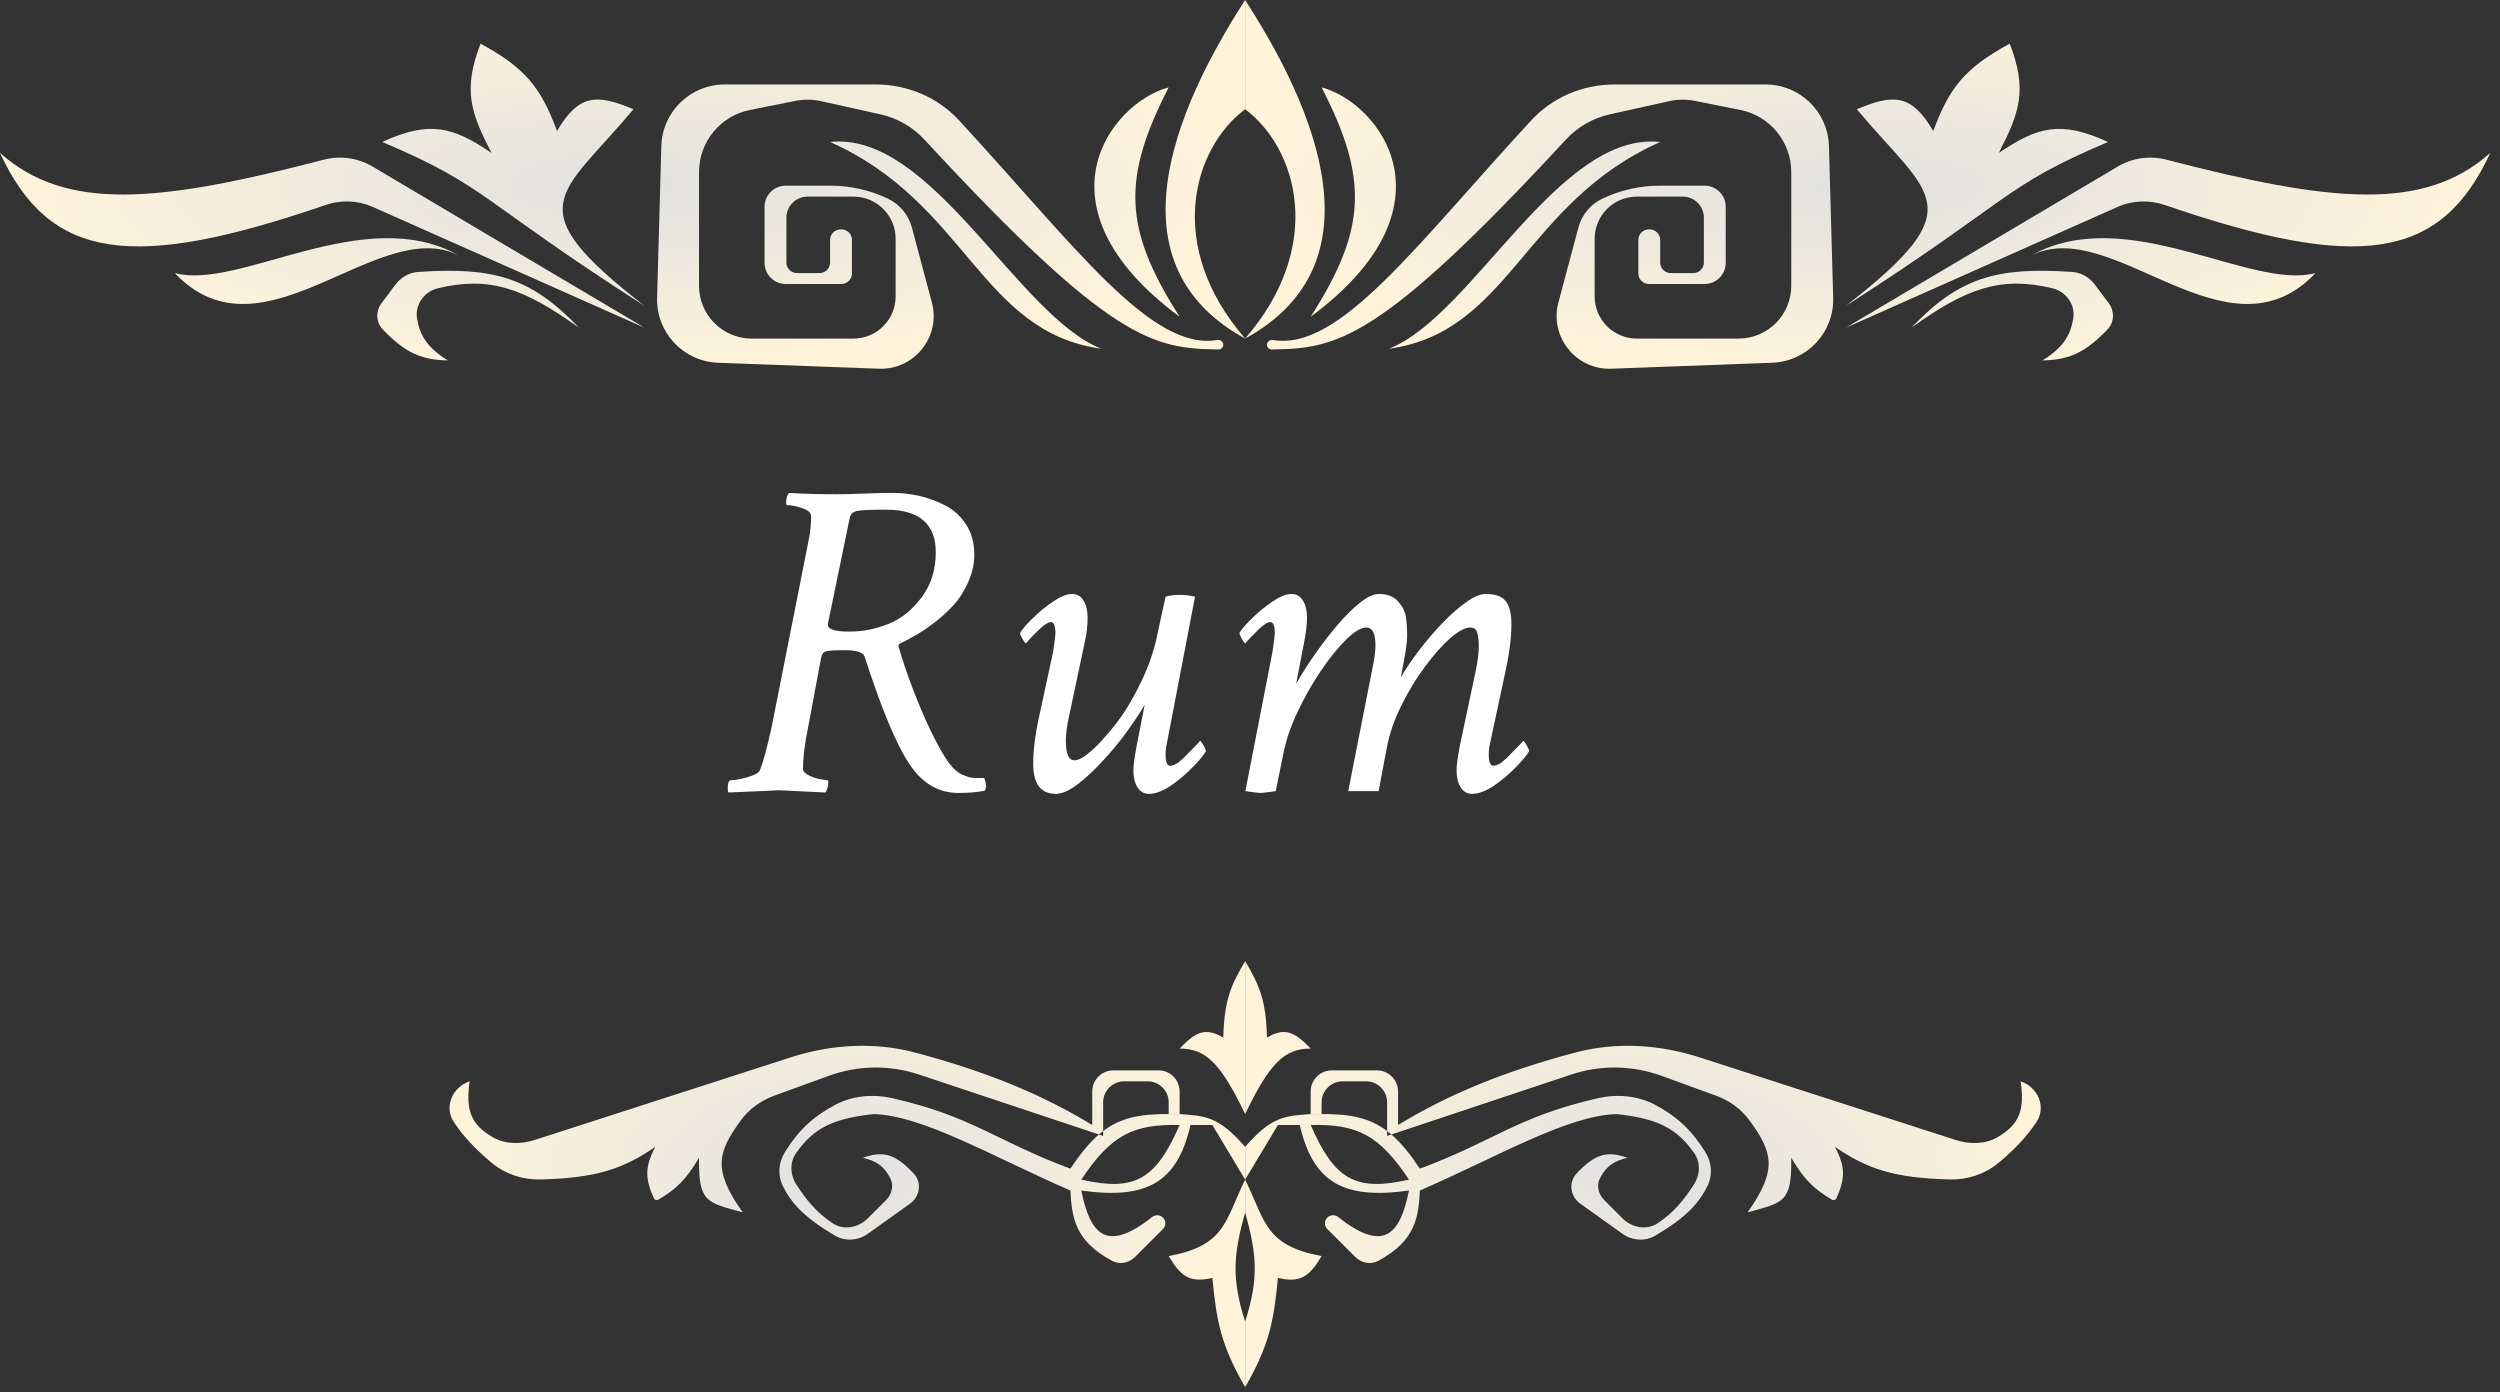 <svg width="237" height="132" viewBox="0 0 237 132" fill="none" xmlns="http://www.w3.org/2000/svg">
<rect x="0" y="0" width="237" height="132" fill="#333333" stroke="none"/>
<path d="M50.713 108.06C49.389 108.487 47.922 108.504 46.717 107.809C44.58 106.575 44.142 105.154 44.524 102.508V102.508C42.88 103.056 42.063 104.953 43.034 106.388C43.998 107.812 45.094 108.974 46.627 110.246C47.918 111.316 49.57 111.855 51.246 111.812C56.441 111.679 59.035 110.851 62.126 108.72C61.105 110.641 61.162 111.76 61.989 113.6C62.061 113.76 62.257 113.822 62.408 113.731C64.083 112.73 65.004 111.892 66.268 109.756C66.216 114.032 66.985 113.977 70.41 114.933C67.52 110.86 68.053 109.221 70.198 106.254C70.996 105.151 72.126 104.331 73.406 103.866L78.578 101.985C81.335 100.982 84.349 100.942 87.132 101.869L104.174 107.55C104.308 107.435 104.443 107.326 104.579 107.223V104.508C104.579 103.403 105.474 102.508 106.579 102.508H108.791C109.896 102.508 110.791 103.403 110.791 104.508V105.614H111.827V103.472C111.827 102.368 110.931 101.472 109.827 101.472H105.543C104.439 101.472 103.543 102.368 103.543 103.472V106.65C98.774 103.748 93.533 101.584 86.726 99.777C82.846 98.747 78.754 99.014 74.933 100.247L50.713 108.06Z" fill="url(#paint0_radial_692_1504)"/>
<path fill-rule="evenodd" clip-rule="evenodd" d="M118.04 111.827V108.721C115.458 105.74 114.164 105.799 111.827 105.614H110.791C108.063 105.589 106.223 105.979 104.579 107.223V107.685L104.174 107.55C103.27 108.327 102.41 109.382 101.473 110.791C94.423 108.167 92.242 105.859 84.631 104.117C82.793 103.696 80.838 103.854 79.174 104.739C77.141 105.82 75.748 107.075 74.401 109.235C73.798 110.201 73.705 111.42 74.215 112.438C75.05 114.107 76.25 115.417 79.138 117.128C80.119 117.709 81.351 117.62 82.279 116.957L86.28 114.099C87.219 113.429 87.413 112.09 86.622 111.251C84.831 109.354 83.723 109.09 81.799 109.756C83.025 110.067 83.748 110.456 84.397 111.688C84.76 112.378 84.552 113.216 84.001 113.767L82.276 115.492C81.371 116.397 79.967 116.664 78.906 115.948C77.392 114.927 76.479 113.802 75.488 112.283C74.894 111.372 74.854 110.185 75.48 109.296C77.189 106.871 79.077 106.022 82.835 105.614C87.514 105.758 93.974 109.592 101.473 112.862C101.611 115.305 101.827 117.608 105.431 119.531C106.15 119.915 107.027 119.733 107.604 119.156L110.252 116.508C110.55 116.21 110.55 115.727 110.252 115.429V115.429C109.972 115.149 109.522 115.134 109.211 115.381C104.883 118.812 103.35 117.017 102.508 112.862C108.785 113.743 111.601 112.063 112.862 106.65H114.933L118.04 111.827ZM102.508 111.827C105.324 107.593 107.417 106.549 111.827 106.65C109.582 111.782 107.624 113.001 102.508 111.827Z" fill="url(#paint1_radial_692_1504)"/>
<path d="M118.04 114.933V111.827C116.112 115.763 116.189 118.074 110.791 119.075C111.96 121.038 112.806 121.636 114.933 121.146C115.325 125.201 115.718 127.472 118.04 131.5V125.287C116.703 121.107 116.953 118.865 118.04 114.933Z" fill="url(#paint2_radial_692_1504)"/>
<path d="M115.969 98.366C116.06 94.792 116.696 93.394 118.04 91.118V105.614C115.723 100.811 114.342 99.414 111.827 99.401C113.365 97.812 114.277 97.364 115.969 98.366Z" fill="url(#paint3_radial_692_1504)"/>
<path d="M185.366 108.06C186.69 108.487 188.157 108.504 189.362 107.809C191.499 106.575 191.937 105.154 191.555 102.508V102.508C193.199 103.056 194.016 104.953 193.045 106.388C192.081 107.812 190.985 108.974 189.452 110.246C188.161 111.316 186.509 111.855 184.833 111.812C179.638 111.679 177.044 110.851 173.953 108.72C174.974 110.641 174.917 111.76 174.09 113.6C174.018 113.76 173.822 113.822 173.671 113.731C171.996 112.73 171.075 111.892 169.811 109.756C169.863 114.032 169.094 113.977 165.669 114.933C168.559 110.86 168.026 109.221 165.881 106.254C165.083 105.151 163.953 104.331 162.673 103.866L157.501 101.985C154.744 100.982 151.73 100.942 148.947 101.869L131.905 107.55C131.771 107.435 131.636 107.326 131.5 107.223V104.508C131.5 103.403 130.605 102.508 129.5 102.508H127.288C126.183 102.508 125.288 103.403 125.288 104.508V105.614H124.252V103.472C124.252 102.368 125.148 101.472 126.252 101.472H130.536C131.64 101.472 132.536 102.368 132.536 103.472V106.65C137.305 103.748 142.547 101.584 149.353 99.777C153.233 98.747 157.325 99.014 161.146 100.247L185.366 108.06Z" fill="url(#paint4_radial_692_1504)"/>
<path fill-rule="evenodd" clip-rule="evenodd" d="M118.04 111.827V108.721C120.621 105.74 121.915 105.799 124.252 105.614H125.288C128.016 105.589 129.856 105.979 131.5 107.223V107.685L131.905 107.55C132.809 108.327 133.669 109.382 134.607 110.791C141.656 108.167 143.837 105.859 151.448 104.117C153.286 103.696 155.241 103.854 156.905 104.739C158.938 105.82 160.331 107.075 161.678 109.235C162.281 110.201 162.374 111.42 161.864 112.438C161.029 114.107 159.829 115.417 156.941 117.128C155.96 117.709 154.728 117.62 153.8 116.957L149.799 114.099C148.86 113.429 148.666 112.09 149.457 111.251C151.248 109.354 152.356 109.09 154.28 109.756C153.054 110.067 152.331 110.456 151.683 111.688C151.319 112.378 151.527 113.216 152.079 113.767L153.803 115.492C154.708 116.397 156.112 116.664 157.173 115.948C158.687 114.927 159.601 113.802 160.591 112.283C161.185 111.372 161.225 110.185 160.599 109.296C158.891 106.871 157.002 106.022 153.244 105.614C148.565 105.758 142.105 109.592 134.607 112.862C134.468 115.305 134.252 117.608 130.648 119.531C129.929 119.915 129.052 119.733 128.475 119.156L125.827 116.508C125.529 116.21 125.529 115.727 125.827 115.429V115.429C126.107 115.149 126.557 115.134 126.868 115.381C131.196 118.812 132.729 117.017 133.571 112.862C127.294 113.743 124.479 112.063 123.217 106.65H121.146L118.04 111.827ZM133.571 111.827C130.755 107.593 128.662 106.549 124.252 106.65C126.497 111.782 128.455 113.001 133.571 111.827Z" fill="url(#paint5_radial_692_1504)"/>
<path d="M118.04 114.933V111.827C119.967 115.763 119.89 118.074 125.288 119.075C124.119 121.038 123.273 121.636 121.146 121.146C120.755 125.201 120.362 127.472 118.04 131.5V125.287C119.376 121.107 119.126 118.865 118.04 114.933Z" fill="url(#paint6_radial_692_1504)"/>
<path d="M120.11 98.366C120.019 94.792 119.383 93.394 118.04 91.118V105.614C120.356 100.811 121.737 99.414 124.252 99.401C122.714 97.812 121.802 97.364 120.11 98.366Z" fill="url(#paint7_radial_692_1504)"/>
<path d="M84.672 46.727C85.474 46.727 86.29 46.82 87.121 47.006C87.952 47.192 88.775 47.493 89.592 47.908C90.408 48.324 91.074 48.932 91.59 49.734C92.106 50.536 92.363 51.482 92.363 52.57C92.363 53.458 92.17 54.332 91.783 55.191C91.397 56.051 90.938 56.774 90.408 57.361C89.835 57.977 89.219 58.536 88.561 59.037C87.859 59.567 87.264 59.968 86.777 60.24C86.29 60.512 85.846 60.749 85.445 60.949C85.188 61.035 85.116 61.207 85.231 61.465C85.603 62.725 86.047 64.029 86.562 65.375C87.078 66.721 87.608 67.967 88.152 69.113C88.697 70.245 89.184 71.147 89.613 71.82C89.857 72.221 90.136 72.579 90.451 72.894C90.766 73.195 91.074 73.396 91.375 73.496C91.461 73.525 91.533 73.553 91.59 73.582C91.662 73.596 91.719 73.618 91.762 73.647C91.833 73.675 91.969 73.704 92.17 73.732C92.299 73.747 92.499 73.754 92.772 73.754C93.058 73.754 93.237 73.754 93.309 73.754C93.509 74.298 93.523 74.699 93.352 74.957C92.678 75.1 91.848 75.172 90.859 75.172C88.954 75.172 87.393 74.241 86.176 72.379C85.56 71.448 84.901 70.137 84.199 68.447C83.497 66.757 82.753 64.688 81.965 62.238C81.822 61.837 81.191 61.637 80.074 61.637C79.186 61.637 78.599 61.672 78.312 61.744C78.069 61.801 77.912 62.009 77.84 62.367L76.594 69.027C76.279 70.56 76.121 71.849 76.121 72.894C76.121 73.124 76.314 73.331 76.701 73.518C77.088 73.704 77.467 73.826 77.84 73.883L78.441 73.969C78.499 73.969 78.527 74.026 78.527 74.141C78.527 74.456 78.441 74.785 78.269 75.129C76.938 75.057 75.899 75.007 75.154 74.978C74.409 74.936 73.958 74.914 73.801 74.914C73.758 74.914 73.342 74.936 72.555 74.978C71.767 75.007 70.607 75.057 69.074 75.129C69.017 75.072 68.988 74.957 68.988 74.785C68.988 74.241 69.088 73.969 69.289 73.969C69.518 73.969 69.833 73.926 70.234 73.84C70.65 73.754 71.037 73.639 71.394 73.496C71.753 73.353 71.967 73.195 72.039 73.023C72.34 72.293 72.712 70.918 73.156 68.898L76.68 51.109C76.823 50.393 76.894 49.677 76.894 48.961C76.894 48.617 76.608 48.352 76.035 48.166C75.462 47.98 74.99 47.887 74.617 47.887C74.56 47.887 74.531 47.786 74.531 47.586C74.531 47.171 74.632 46.884 74.832 46.727C76.064 46.812 77.553 46.855 79.301 46.855C80.103 46.855 80.998 46.834 81.986 46.791C82.975 46.748 83.87 46.727 84.672 46.727ZM83.984 48.316C82.523 48.316 81.6 48.359 81.213 48.445C80.841 48.531 80.618 48.76 80.547 49.133L78.484 59.145V59.23C78.484 59.66 79.158 59.875 80.504 59.875C81.807 59.875 83.068 59.624 84.285 59.123C85.488 58.622 86.527 57.777 87.4 56.588C88.274 55.399 88.711 53.988 88.711 52.355C88.711 49.663 87.135 48.316 83.984 48.316ZM101.645 56.309C102.103 56.309 102.461 56.516 102.719 56.932C102.977 57.347 103.105 57.884 103.105 58.543C103.105 59.302 103.02 60.061 102.848 60.82L101.344 67.91C101.143 68.784 101.043 69.557 101.043 70.231C101.043 71.462 101.315 72.078 101.859 72.078C102.174 72.078 102.561 71.899 103.02 71.541C103.492 71.183 103.979 70.725 104.48 70.166C104.996 69.607 105.476 69.034 105.92 68.447C106.736 67.373 107.51 66.062 108.24 64.516C108.971 62.969 109.479 61.436 109.766 59.918L110.496 56.566C110.883 56.452 111.327 56.395 111.828 56.395C112.315 56.395 112.802 56.452 113.289 56.566L110.625 70.445C110.539 70.789 110.496 71.147 110.496 71.519C110.496 72.236 110.639 72.594 110.926 72.594C111.284 72.594 111.714 72.343 112.215 71.842C112.716 71.326 113.146 70.889 113.504 70.531L113.762 70.231C113.819 70.231 113.926 70.367 114.084 70.639C114.242 70.911 114.32 71.104 114.32 71.219C114.077 71.634 113.633 72.164 112.988 72.809C112.358 73.453 111.671 74.026 110.926 74.527C110.181 75.014 109.508 75.258 108.906 75.258C108.448 75.258 108.09 75.05 107.832 74.635C107.574 74.219 107.445 73.682 107.445 73.023C107.445 72.594 107.546 71.835 107.746 70.746L108.52 66.793C108.247 67.309 107.66 68.197 106.758 69.457C106.171 70.273 105.462 71.133 104.631 72.035C103.814 72.938 102.998 73.704 102.182 74.334C101.365 74.95 100.671 75.258 100.098 75.258C98.665 75.258 97.949 74.312 97.949 72.422C97.949 71.076 98.15 69.514 98.551 67.738L99.84 61.766C99.983 60.777 100.055 60.204 100.055 60.047C100.055 59.331 99.912 58.973 99.625 58.973C99.382 58.973 99.016 59.202 98.529 59.66C98.3 59.889 98.049 60.14 97.777 60.412C97.519 60.684 97.348 60.878 97.262 60.992C97.204 60.992 97.097 60.856 96.939 60.584C96.782 60.312 96.703 60.118 96.703 60.004C96.932 59.617 97.348 59.137 97.949 58.565C98.551 57.977 99.195 57.454 99.883 56.996C100.57 56.538 101.158 56.309 101.645 56.309ZM130.734 56.309C131.508 56.309 132.102 56.538 132.518 56.996C132.933 57.454 133.184 57.934 133.27 58.435C133.355 58.937 133.398 59.589 133.398 60.391C133.398 60.921 133.198 62.195 132.797 64.215C133.27 63.398 133.857 62.532 134.559 61.615C135.26 60.699 135.998 59.839 136.771 59.037C137.545 58.235 138.29 57.583 139.006 57.082C139.722 56.566 140.331 56.309 140.832 56.309C141.777 56.309 142.422 56.545 142.766 57.018C143.109 57.49 143.281 58.199 143.281 59.145C143.281 60.477 143.081 62.038 142.68 63.828L141.262 70.445C141.176 70.789 141.133 71.147 141.133 71.519C141.133 72.236 141.276 72.594 141.562 72.594C141.921 72.594 142.35 72.343 142.852 71.842C143.353 71.326 143.783 70.889 144.141 70.531L144.398 70.231C144.456 70.231 144.563 70.367 144.721 70.639C144.878 70.911 144.957 71.104 144.957 71.219C144.714 71.634 144.27 72.164 143.625 72.809C142.995 73.453 142.307 74.026 141.562 74.527C140.818 75.014 140.145 75.258 139.543 75.258C139.085 75.258 138.727 75.05 138.469 74.635C138.211 74.219 138.082 73.682 138.082 73.023C138.082 72.594 138.182 71.835 138.383 70.746L139.887 63.656C140.087 62.682 140.188 61.909 140.188 61.336C140.188 60.835 140.145 60.405 140.059 60.047C139.987 59.675 139.758 59.488 139.371 59.488C138.884 59.488 138.247 59.832 137.459 60.52C136.686 61.207 135.883 62.117 135.053 63.248C134.222 64.365 133.477 65.597 132.818 66.943C132.16 68.275 131.708 69.6 131.465 70.918L130.691 75H127.812L130.219 62.797C130.333 62.152 130.391 61.608 130.391 61.164C130.391 60.047 130.104 59.488 129.531 59.488C129.03 59.488 128.393 59.868 127.619 60.627C126.846 61.386 126.051 62.367 125.234 63.57C124.418 64.773 123.688 66.055 123.043 67.416C122.398 68.762 121.954 70.03 121.711 71.219L120.938 75C120.135 75.115 119.648 75.172 119.477 75.172C119.333 75.172 118.861 75.115 118.059 75L120.637 61.766C120.78 60.777 120.852 60.204 120.852 60.047C120.852 59.331 120.708 58.973 120.422 58.973C120.178 58.973 119.813 59.202 119.326 59.66C119.097 59.889 118.846 60.14 118.574 60.412C118.316 60.684 118.145 60.878 118.059 60.992C118.001 60.992 117.894 60.856 117.736 60.584C117.579 60.312 117.5 60.118 117.5 60.004C117.729 59.617 118.145 59.137 118.746 58.565C119.348 57.977 119.992 57.454 120.68 56.996C121.367 56.538 121.954 56.309 122.441 56.309C122.9 56.309 123.258 56.516 123.516 56.932C123.773 57.347 123.902 57.884 123.902 58.543C123.902 59.173 123.816 59.932 123.645 60.82L122.871 64.816C123.401 63.9 124.01 62.947 124.697 61.959C125.399 60.971 126.115 60.047 126.846 59.188C127.59 58.328 128.299 57.633 128.973 57.103C129.646 56.574 130.233 56.309 130.734 56.309Z" fill="white"/>
<path d="M0 14.496C6.3 20.098 15.079 19.198 30.687 15.142C32.25 14.736 33.917 14.96 35.306 15.783L61.09 31.063L35.33 19.614C33.92 18.987 32.318 18.935 30.859 19.436C12.55 25.716 4.737 24.728 0 14.496Z" fill="url(#paint8_radial_692_1504)"/>
<path d="M16.567 25.886C22.709 27.549 34.486 19.175 43.503 24.213C35.799 20.345 24.927 34.738 16.567 25.886Z" fill="url(#paint9_radial_692_1504)"/>
<path d="M42.453 34.169C40.475 32.938 39.804 31.791 39.536 30.205C39.314 28.887 40.214 27.637 41.514 27.326C46.406 26.155 49.66 27.317 54.878 31.063C50.376 26.336 46.825 25.284 39.647 25.78C38.797 25.839 38.019 26.275 37.508 26.956L36.167 28.745C35.605 29.494 35.631 30.543 36.278 31.221C38.443 33.484 39.98 34.116 42.453 34.169Z" fill="url(#paint10_radial_692_1504)"/>
<path d="M61.09 28.992C48.873 19.507 53.131 18.638 60.055 10.354C56.629 8.932 54.894 8.839 52.807 12.425C51.288 8.294 49.778 6.427 45.559 4.142C43.852 8.52 44.632 10.699 46.594 14.496C42.938 12.035 40.747 11.382 36.24 13.461C46.305 17.727 45.293 18.875 61.09 28.992Z" fill="url(#paint11_radial_692_1504)"/>
<path d="M78.693 22.744C78.693 22.192 79.141 21.744 79.693 21.744H79.764C80.316 21.744 80.764 22.192 80.764 22.744V25.921C80.764 26.474 80.316 26.921 79.764 26.921H74.48C73.376 26.921 72.48 26.026 72.48 24.921V19.602C72.48 18.498 73.376 17.602 74.48 17.602H78.728C80.614 17.602 82.475 18.023 84.178 18.834V18.834C85.296 19.366 86.125 20.363 86.444 21.56L88.34 28.669C89.206 31.918 86.684 35.079 83.324 34.954L68.068 34.389C64.778 34.267 62.2 31.517 62.292 28.226L62.695 13.843C62.786 10.595 65.444 8.01 68.692 8.01H83.039C86.023 8.01 88.89 9.217 90.915 11.409C101.807 23.194 109.097 33.322 115.395 32.23C115.685 32.18 115.968 32.392 115.968 32.686V32.686C115.968 32.932 115.766 33.132 115.519 33.129C109.37 33.045 105.37 32.431 87.653 13.254C86.537 12.046 85.079 11.198 83.474 10.841L77.858 9.594C77.043 9.412 76.199 9.403 75.38 9.567L71.091 10.425C68.287 10.986 66.268 13.448 66.268 16.309V27.098C66.268 29.86 68.506 32.098 71.268 32.098H80.906C83.115 32.098 84.906 30.308 84.906 28.098V22.638C84.906 20.429 83.115 18.638 80.906 18.638H76.551C75.447 18.638 74.551 19.533 74.551 20.638V24.886C74.551 25.438 74.999 25.886 75.551 25.886H77.693C78.245 25.886 78.693 25.438 78.693 24.886V22.744Z" fill="url(#paint12_radial_692_1504)"/>
<path d="M104.412 33.063C96.474 29.951 88.324 12.407 78.693 13.461C91.666 19.233 92.918 31.479 104.412 33.063Z" fill="url(#paint13_radial_692_1504)"/>
<path d="M111.827 30.028C106.485 21.683 106.361 16.914 110.791 8.283C105.363 9.714 97.626 19.511 111.827 30.028Z" fill="url(#paint14_radial_692_1504)"/>
<path d="M118.039 10.354C113.102 14.055 110.405 23.279 118.039 32.098C106.33 25.689 109.793 12.771 118.039 0V10.354Z" fill="url(#paint15_radial_692_1504)"/>
<path d="M236.079 14.496C229.778 20.098 221 19.198 205.392 15.142C203.829 14.736 202.162 14.96 200.773 15.783L174.988 31.063L200.748 19.614C202.158 18.987 203.76 18.935 205.22 19.436C223.529 25.716 231.342 24.728 236.079 14.496Z" fill="url(#paint16_radial_692_1504)"/>
<path d="M219.512 25.886C213.369 27.549 201.593 19.175 192.576 24.213C200.279 20.345 211.151 34.738 219.512 25.886Z" fill="url(#paint17_radial_692_1504)"/>
<path d="M193.626 34.169C195.604 32.938 196.275 31.791 196.542 30.205C196.765 28.887 195.865 27.637 194.565 27.326C189.672 26.155 186.419 27.317 181.201 31.063C185.703 26.336 189.254 25.284 196.432 25.78C197.281 25.839 198.06 26.275 198.571 26.956L199.912 28.745C200.474 29.494 200.448 30.543 199.8 31.221C197.636 33.484 196.099 34.116 193.626 34.169Z" fill="url(#paint18_radial_692_1504)"/>
<path d="M174.988 28.992C187.206 19.507 182.948 18.638 176.024 10.354C179.45 8.932 181.185 8.839 183.272 12.425C184.791 8.294 186.3 6.427 190.52 4.142C192.226 8.52 191.446 10.699 189.484 14.496C193.141 12.035 195.331 11.382 199.838 13.461C189.774 17.727 190.786 18.875 174.988 28.992Z" fill="url(#paint19_radial_692_1504)"/>
<path d="M157.386 22.744C157.386 22.192 156.938 21.744 156.386 21.744H156.315C155.763 21.744 155.315 22.192 155.315 22.744V25.921C155.315 26.474 155.763 26.921 156.315 26.921H161.598C162.703 26.921 163.598 26.026 163.598 24.921V19.602C163.598 18.498 162.703 17.602 161.598 17.602H157.351C155.465 17.602 153.603 18.023 151.901 18.834V18.834C150.782 19.366 149.954 20.363 149.635 21.56L147.739 28.669C146.872 31.918 149.395 35.079 152.755 34.954L168.011 34.389C171.301 34.267 173.878 31.517 173.786 28.226L173.384 13.843C173.293 10.595 170.635 8.01 167.386 8.01H153.04C150.056 8.01 147.189 9.217 145.164 11.409C134.272 23.194 126.982 33.322 120.683 32.23C120.393 32.18 120.11 32.392 120.11 32.686V32.686C120.11 32.932 120.313 33.132 120.559 33.129C126.708 33.045 130.709 32.431 148.426 13.254C149.542 12.046 150.999 11.198 152.605 10.841L158.22 9.594C159.035 9.412 159.88 9.403 160.698 9.567L164.988 10.425C167.792 10.986 169.811 13.448 169.811 16.309V27.098C169.811 29.86 167.572 32.098 164.811 32.098H155.173C152.964 32.098 151.173 30.308 151.173 28.098V22.638C151.173 20.429 152.964 18.638 155.173 18.638H159.527C160.632 18.638 161.527 19.533 161.527 20.638V24.886C161.527 25.438 161.08 25.886 160.527 25.886H158.386C157.833 25.886 157.386 25.438 157.386 24.886V22.744Z" fill="url(#paint20_radial_692_1504)"/>
<path d="M131.666 33.063C139.604 29.951 147.754 12.407 157.386 13.461C144.412 19.233 143.16 31.479 131.666 33.063Z" fill="url(#paint21_radial_692_1504)"/>
<path d="M124.252 30.028C129.594 21.683 129.718 16.914 125.287 8.283C130.716 9.714 138.453 19.511 124.252 30.028Z" fill="url(#paint22_radial_692_1504)"/>
<path d="M118.039 10.354C122.976 14.055 125.673 23.279 118.039 32.098C129.749 25.689 126.286 12.771 118.039 0V10.354Z" fill="url(#paint23_radial_692_1504)"/>
<defs>
<radialGradient id="paint0_radial_692_1504" cx="0" cy="0" r="1" gradientUnits="userSpaceOnUse" gradientTransform="translate(79.728 111.309) scale(38.311 20.191)">
<stop stop-color="#E1E1E1"/>
<stop offset="1" stop-color="#FFF4DA"/>
</radialGradient>
<radialGradient id="paint1_radial_692_1504" cx="0" cy="0" r="1" gradientUnits="userSpaceOnUse" gradientTransform="translate(79.728 111.309) scale(38.311 20.191)">
<stop stop-color="#E1E1E1"/>
<stop offset="1" stop-color="#FFF4DA"/>
</radialGradient>
<radialGradient id="paint2_radial_692_1504" cx="0" cy="0" r="1" gradientUnits="userSpaceOnUse" gradientTransform="translate(79.728 111.309) scale(38.311 20.191)">
<stop stop-color="#E1E1E1"/>
<stop offset="1" stop-color="#FFF4DA"/>
</radialGradient>
<radialGradient id="paint3_radial_692_1504" cx="0" cy="0" r="1" gradientUnits="userSpaceOnUse" gradientTransform="translate(79.728 111.309) scale(38.311 20.191)">
<stop stop-color="#E1E1E1"/>
<stop offset="1" stop-color="#FFF4DA"/>
</radialGradient>
<radialGradient id="paint4_radial_692_1504" cx="0" cy="0" r="1" gradientUnits="userSpaceOnUse" gradientTransform="translate(156.351 111.309) rotate(180) scale(38.311 20.191)">
<stop stop-color="#E1E1E1"/>
<stop offset="1" stop-color="#FFF4DA"/>
</radialGradient>
<radialGradient id="paint5_radial_692_1504" cx="0" cy="0" r="1" gradientUnits="userSpaceOnUse" gradientTransform="translate(156.351 111.309) rotate(180) scale(38.311 20.191)">
<stop stop-color="#E1E1E1"/>
<stop offset="1" stop-color="#FFF4DA"/>
</radialGradient>
<radialGradient id="paint6_radial_692_1504" cx="0" cy="0" r="1" gradientUnits="userSpaceOnUse" gradientTransform="translate(156.351 111.309) rotate(180) scale(38.311 20.191)">
<stop stop-color="#E1E1E1"/>
<stop offset="1" stop-color="#FFF4DA"/>
</radialGradient>
<radialGradient id="paint7_radial_692_1504" cx="0" cy="0" r="1" gradientUnits="userSpaceOnUse" gradientTransform="translate(156.351 111.309) rotate(180) scale(38.311 20.191)">
<stop stop-color="#E1E1E1"/>
<stop offset="1" stop-color="#FFF4DA"/>
</radialGradient>
<radialGradient id="paint8_radial_692_1504" cx="0" cy="0" r="1" gradientUnits="userSpaceOnUse" gradientTransform="translate(59.02 17.602) scale(59.02 17.602)">
<stop stop-color="#E1E1E1"/>
<stop offset="1" stop-color="#FFF4DA"/>
</radialGradient>
<radialGradient id="paint9_radial_692_1504" cx="0" cy="0" r="1" gradientUnits="userSpaceOnUse" gradientTransform="translate(59.02 17.602) scale(59.02 17.602)">
<stop stop-color="#E1E1E1"/>
<stop offset="1" stop-color="#FFF4DA"/>
</radialGradient>
<radialGradient id="paint10_radial_692_1504" cx="0" cy="0" r="1" gradientUnits="userSpaceOnUse" gradientTransform="translate(59.02 17.602) scale(59.02 17.602)">
<stop stop-color="#E1E1E1"/>
<stop offset="1" stop-color="#FFF4DA"/>
</radialGradient>
<radialGradient id="paint11_radial_692_1504" cx="0" cy="0" r="1" gradientUnits="userSpaceOnUse" gradientTransform="translate(59.02 17.602) scale(59.02 17.602)">
<stop stop-color="#E1E1E1"/>
<stop offset="1" stop-color="#FFF4DA"/>
</radialGradient>
<radialGradient id="paint12_radial_692_1504" cx="0" cy="0" r="1" gradientUnits="userSpaceOnUse" gradientTransform="translate(59.02 17.602) scale(59.02 17.602)">
<stop stop-color="#E1E1E1"/>
<stop offset="1" stop-color="#FFF4DA"/>
</radialGradient>
<radialGradient id="paint13_radial_692_1504" cx="0" cy="0" r="1" gradientUnits="userSpaceOnUse" gradientTransform="translate(59.02 17.602) scale(59.02 17.602)">
<stop stop-color="#E1E1E1"/>
<stop offset="1" stop-color="#FFF4DA"/>
</radialGradient>
<radialGradient id="paint14_radial_692_1504" cx="0" cy="0" r="1" gradientUnits="userSpaceOnUse" gradientTransform="translate(59.02 17.602) scale(59.02 17.602)">
<stop stop-color="#E1E1E1"/>
<stop offset="1" stop-color="#FFF4DA"/>
</radialGradient>
<radialGradient id="paint15_radial_692_1504" cx="0" cy="0" r="1" gradientUnits="userSpaceOnUse" gradientTransform="translate(59.02 17.602) scale(59.02 17.602)">
<stop stop-color="#E1E1E1"/>
<stop offset="1" stop-color="#FFF4DA"/>
</radialGradient>
<radialGradient id="paint16_radial_692_1504" cx="0" cy="0" r="1" gradientUnits="userSpaceOnUse" gradientTransform="translate(177.059 17.602) rotate(180) scale(59.02 17.602)">
<stop stop-color="#E1E1E1"/>
<stop offset="1" stop-color="#FFF4DA"/>
</radialGradient>
<radialGradient id="paint17_radial_692_1504" cx="0" cy="0" r="1" gradientUnits="userSpaceOnUse" gradientTransform="translate(177.059 17.602) rotate(180) scale(59.02 17.602)">
<stop stop-color="#E1E1E1"/>
<stop offset="1" stop-color="#FFF4DA"/>
</radialGradient>
<radialGradient id="paint18_radial_692_1504" cx="0" cy="0" r="1" gradientUnits="userSpaceOnUse" gradientTransform="translate(177.059 17.602) rotate(180) scale(59.02 17.602)">
<stop stop-color="#E1E1E1"/>
<stop offset="1" stop-color="#FFF4DA"/>
</radialGradient>
<radialGradient id="paint19_radial_692_1504" cx="0" cy="0" r="1" gradientUnits="userSpaceOnUse" gradientTransform="translate(177.059 17.602) rotate(180) scale(59.02 17.602)">
<stop stop-color="#E1E1E1"/>
<stop offset="1" stop-color="#FFF4DA"/>
</radialGradient>
<radialGradient id="paint20_radial_692_1504" cx="0" cy="0" r="1" gradientUnits="userSpaceOnUse" gradientTransform="translate(177.059 17.602) rotate(180) scale(59.02 17.602)">
<stop stop-color="#E1E1E1"/>
<stop offset="1" stop-color="#FFF4DA"/>
</radialGradient>
<radialGradient id="paint21_radial_692_1504" cx="0" cy="0" r="1" gradientUnits="userSpaceOnUse" gradientTransform="translate(177.059 17.602) rotate(180) scale(59.02 17.602)">
<stop stop-color="#E1E1E1"/>
<stop offset="1" stop-color="#FFF4DA"/>
</radialGradient>
<radialGradient id="paint22_radial_692_1504" cx="0" cy="0" r="1" gradientUnits="userSpaceOnUse" gradientTransform="translate(177.059 17.602) rotate(180) scale(59.02 17.602)">
<stop stop-color="#E1E1E1"/>
<stop offset="1" stop-color="#FFF4DA"/>
</radialGradient>
<radialGradient id="paint23_radial_692_1504" cx="0" cy="0" r="1" gradientUnits="userSpaceOnUse" gradientTransform="translate(177.059 17.602) rotate(180) scale(59.02 17.602)">
<stop stop-color="#E1E1E1"/>
<stop offset="1" stop-color="#FFF4DA"/>
</radialGradient>
</defs>
</svg>
